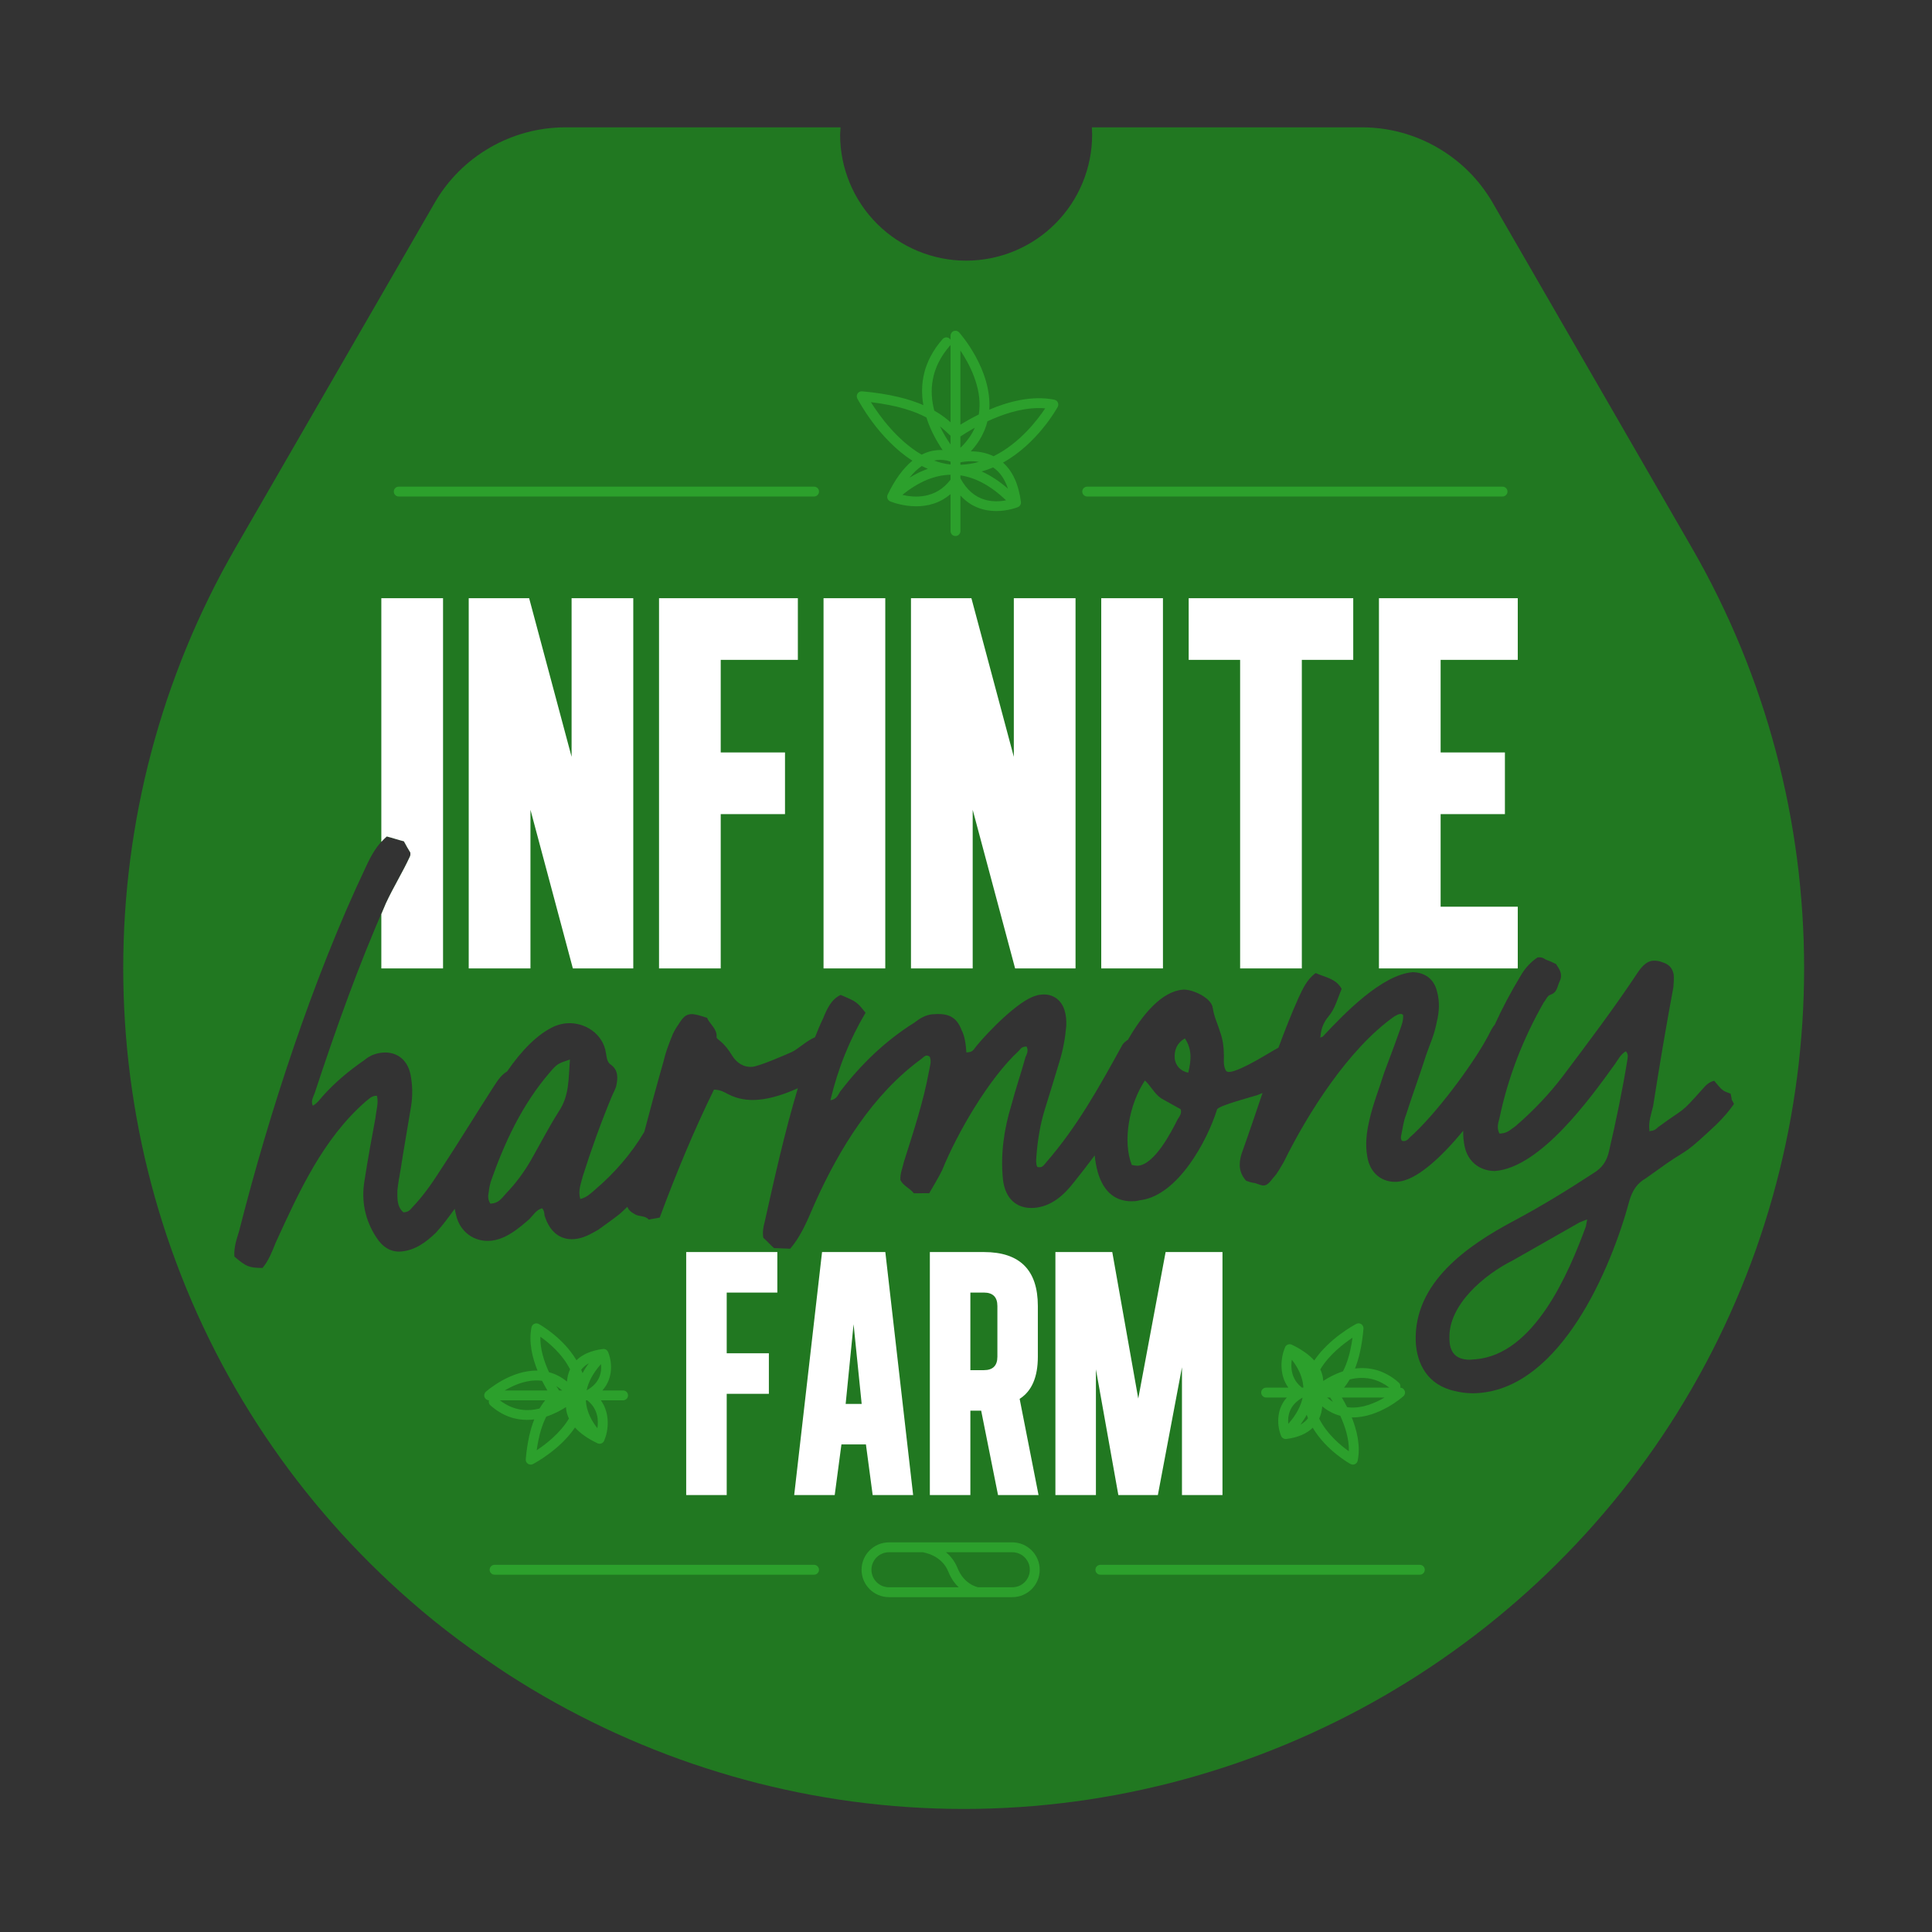 <svg width="69" height="69" viewBox="0 0 69 69" fill="none" xmlns="http://www.w3.org/2000/svg">
<rect x="0" y="0" width="69" height="69" fill="#333333" stroke="none"/>
<path d="M20.188 4.548L20.009 4.551L19.831 4.56L19.653 4.575L19.477 4.595L19.302 4.622L19.128 4.654L18.956 4.691L18.786 4.735L18.617 4.783L18.45 4.838L18.285 4.897L18.123 4.962L17.963 5.031L17.805 5.106L17.65 5.186L17.497 5.271L17.348 5.361L17.201 5.455L17.057 5.554L16.917 5.658L16.779 5.766L16.646 5.879L16.516 5.996L16.389 6.118L16.267 6.244L16.148 6.374L16.033 6.508L15.923 6.647L15.816 6.789L15.715 6.935L15.618 7.085L15.526 7.239L8.411 19.561L8.165 19.997L7.925 20.436L7.694 20.878L7.471 21.323L7.256 21.771L7.048 22.221L6.848 22.675L6.657 23.131L6.473 23.589L6.297 24.05L6.128 24.513L5.967 24.978L5.815 25.445L5.67 25.914L5.533 26.386L5.404 26.858L5.282 27.333L5.168 27.809L5.063 28.286L4.965 28.765L4.875 29.244L4.793 29.726L4.718 30.208L4.652 30.691L4.593 31.174L4.542 31.659L4.499 32.144L4.464 32.63L4.436 33.116L4.417 33.603L4.405 34.09L4.401 34.576L4.405 35.063L4.417 35.549L4.436 36.036L4.464 36.522L4.499 37.008L4.542 37.492L4.593 37.977L4.652 38.461L4.718 38.944L4.793 39.426L4.875 39.907L4.965 40.387L5.063 40.866L5.168 41.343L5.282 41.819L5.404 42.294L5.533 42.767L5.67 43.237L5.815 43.706L5.967 44.174L6.128 44.639L6.297 45.102L6.473 45.562L6.657 46.021L6.848 46.476L7.048 46.93L7.256 47.38L7.471 47.828L7.694 48.273L7.925 48.715L8.165 49.154L8.411 49.59L8.665 50.021L8.926 50.448L9.193 50.869L9.467 51.285L9.747 51.695L10.033 52.1L10.326 52.5L10.625 52.894L10.93 53.283L11.241 53.666L11.558 54.043L11.88 54.415L12.208 54.781L12.542 55.141L12.882 55.495L13.226 55.843L13.577 56.186L13.932 56.522L14.292 56.852L14.658 57.176C15.756 58.144 16.939 59.008 18.162 59.81L18.574 60.07L18.989 60.324L19.408 60.571L19.832 60.811L20.259 61.044L20.691 61.27L21.125 61.489L21.563 61.701L22.005 61.907L22.45 62.105L22.899 62.296L23.35 62.48L23.805 62.657L24.262 62.826L24.723 62.988L25.187 63.142L25.653 63.289L26.122 63.429L26.593 63.561L27.067 63.686L27.544 63.802L28.023 63.911L28.503 64.013L28.987 64.107L29.472 64.192L29.959 64.27L30.448 64.34L30.939 64.401L31.431 64.455L31.925 64.501L32.42 64.538L32.918 64.567L33.416 64.588L33.916 64.601L34.416 64.605L34.917 64.601L35.417 64.588L35.915 64.567L36.412 64.538L36.908 64.501L37.402 64.455L37.894 64.401L38.385 64.34L38.874 64.27L39.361 64.192L39.846 64.107L40.33 64.013L40.811 63.911L41.289 63.802L41.766 63.686L42.24 63.561L42.711 63.429L43.18 63.289L43.647 63.142L44.11 62.988L44.571 62.826L45.029 62.657L45.483 62.48L45.935 62.296L46.383 62.105L46.828 61.907L47.27 61.701L47.709 61.489L48.143 61.27L48.574 61.044L49.001 60.811L49.425 60.571L49.844 60.324L50.26 60.07L50.672 59.81L51.079 59.543L51.481 59.27L51.88 58.99L52.275 58.703L52.664 58.411L53.049 58.112L53.43 57.806L53.805 57.494L54.176 57.176L54.541 56.852L54.902 56.522L55.257 56.186L55.607 55.843L55.952 55.495L56.291 55.141L56.625 54.781L56.953 54.415L57.276 54.043L57.593 53.666L57.904 53.283L58.209 52.894L58.507 52.5L58.8 52.1L59.087 51.695L59.367 51.285L59.641 50.869L59.908 50.448L60.168 50.021L60.422 49.59L60.669 49.154L60.908 48.715L61.139 48.273L61.362 47.828L61.577 47.38L61.785 46.93L61.985 46.476L62.177 46.021L62.361 45.562L62.537 45.102L62.706 44.639L62.866 44.174L63.019 43.706L63.164 43.237L63.301 42.767L63.43 42.294L63.551 41.819L63.665 41.343L63.771 40.866L63.869 40.387L63.959 39.907L64.041 39.426L64.115 38.944L64.182 38.461L64.241 37.977L64.291 37.492L64.334 37.008L64.37 36.522L64.397 36.036L64.417 35.549L64.428 35.063L64.433 34.576L64.428 34.09L64.417 33.603L64.397 33.116L64.37 32.63L64.334 32.144L64.291 31.659L64.241 31.174L64.182 30.691L64.115 30.208L64.041 29.726L63.959 29.244L63.869 28.765L63.771 28.286L63.665 27.809L63.551 27.333L63.43 26.858L63.301 26.386L63.164 25.914L63.019 25.445L62.866 24.978L62.706 24.513L62.537 24.05L62.361 23.589L62.177 23.131L61.985 22.675L61.785 22.221L61.577 21.771L61.362 21.323L61.139 20.878L60.908 20.436L60.669 19.997L60.422 19.561L53.308 7.239L53.216 7.085L53.118 6.935L53.017 6.789L52.911 6.647L52.801 6.508L52.686 6.374L52.568 6.244L52.445 6.118L52.318 5.996L52.188 5.879L52.054 5.766L51.917 5.658L51.776 5.554L51.633 5.455L51.486 5.361L51.336 5.271L51.184 5.186L51.029 5.106L50.871 5.031L50.711 4.962L50.548 4.897L50.384 4.838L50.217 4.783L50.048 4.735L49.878 4.691L49.706 4.654L49.532 4.622L49.358 4.595L49.181 4.575L49.004 4.56L48.825 4.551L48.646 4.548H38.996C39.001 4.635 39.004 4.722 39.005 4.809C39.005 5.4 38.888 5.985 38.662 6.531C38.436 7.077 38.104 7.573 37.686 7.991C37.269 8.409 36.772 8.74 36.226 8.966C35.68 9.192 35.095 9.309 34.504 9.309C33.311 9.309 32.166 8.834 31.322 7.991C30.478 7.147 30.004 6.002 30.004 4.809C30.007 4.721 30.012 4.634 30.02 4.548L20.188 4.548ZM13.814 29.874C14.017 29.925 14.223 29.997 14.425 30.047C14.502 30.196 14.579 30.322 14.655 30.449C14.658 30.493 14.662 30.537 14.643 30.583C14.38 31.155 14.046 31.689 13.781 32.263C12.806 34.459 11.994 36.754 11.245 39.02C11.191 39.179 11.092 39.319 11.172 39.49C11.319 39.412 11.419 39.271 11.52 39.153C11.966 38.654 12.464 38.24 13.008 37.865C13.091 37.792 13.175 37.742 13.281 37.689C13.409 37.636 13.54 37.602 13.671 37.593C14.155 37.554 14.552 37.833 14.661 38.376C14.734 38.745 14.742 39.121 14.683 39.5C14.564 40.239 14.425 41.001 14.309 41.76C14.263 42.007 14.217 42.275 14.192 42.52C14.192 42.807 14.172 43.095 14.409 43.298C14.584 43.284 14.623 43.237 14.726 43.119C15.092 42.737 15.41 42.292 15.705 41.828C16.336 40.873 16.943 39.875 17.572 38.898C17.722 38.678 17.85 38.422 18.113 38.262C18.62 37.527 19.199 36.919 19.82 36.645C19.971 36.588 20.1 36.557 20.232 36.546C20.891 36.495 21.543 36.928 21.64 37.605C21.673 37.758 21.667 37.935 21.828 38.032C22.087 38.234 22.063 38.499 22.017 38.746C21.985 38.903 21.907 39.02 21.85 39.157C21.462 40.094 21.117 41.048 20.817 41.999C20.749 42.27 20.636 42.52 20.726 42.822C20.964 42.76 21.107 42.616 21.272 42.471C21.948 41.893 22.554 41.199 23.011 40.422C23.231 39.585 23.457 38.748 23.697 37.908C23.763 37.616 23.872 37.321 23.983 37.047C24.037 36.889 24.133 36.726 24.232 36.586C24.39 36.331 24.493 36.234 24.668 36.22C24.8 36.209 24.981 36.262 25.253 36.351C25.337 36.565 25.615 36.741 25.593 37.03C25.575 37.076 25.669 37.135 25.739 37.196C25.904 37.336 26.028 37.505 26.13 37.673C26.308 37.968 26.563 38.125 26.87 38.1C27.111 38.082 28.051 37.675 28.285 37.569C28.483 37.48 28.822 37.157 29.107 37.045C29.197 36.813 29.293 36.585 29.404 36.355C29.534 36.036 29.684 35.693 30.024 35.533C30.595 35.775 30.595 35.775 30.913 36.169C30.348 37.12 29.922 38.169 29.658 39.295C29.898 39.254 29.929 39.096 30.009 38.979C30.749 38.016 31.611 37.175 32.663 36.518C32.851 36.37 33.062 36.244 33.303 36.224C33.807 36.184 34.145 36.269 34.34 36.784C34.471 37.039 34.493 37.324 34.514 37.587C34.536 37.586 34.558 37.583 34.58 37.582C34.755 37.568 34.791 37.455 34.871 37.36C35.254 36.889 36.376 35.718 37.004 35.559C37.068 35.531 37.156 35.524 37.222 35.519C37.573 35.491 37.897 35.686 38.017 36.074C38.074 36.247 38.087 36.421 38.082 36.621C38.049 37.044 37.972 37.47 37.849 37.877C37.674 38.464 37.499 39.03 37.323 39.597C37.146 40.162 37.058 40.721 37.014 41.298C37.003 41.432 36.992 41.566 37.044 41.672C37.09 41.69 37.112 41.688 37.156 41.685C37.242 41.679 37.302 41.585 37.362 41.515C38.476 40.235 39.268 38.803 40.08 37.325C40.119 37.257 40.181 37.207 40.244 37.158C40.257 37.15 40.27 37.143 40.283 37.137C40.818 36.203 41.503 35.404 42.246 35.345C42.576 35.319 43.285 35.639 43.315 36.012C43.361 36.318 43.492 36.572 43.582 36.875C43.666 37.111 43.708 37.373 43.708 37.637C43.722 37.812 43.671 38.015 43.776 38.228C43.802 38.271 43.848 38.289 43.914 38.283C44.33 38.25 45.443 37.523 45.614 37.443C45.63 37.431 45.646 37.422 45.661 37.413C45.882 36.815 46.114 36.222 46.375 35.639C46.526 35.318 46.675 34.975 46.99 34.752C47.311 34.903 47.71 34.938 47.917 35.318C47.768 35.661 47.685 36.022 47.443 36.306C47.282 36.495 47.189 36.724 47.164 36.967C47.167 37.011 47.148 37.036 47.149 37.057C47.171 37.055 47.191 37.032 47.235 37.028C48.009 36.194 49.357 34.808 50.454 34.721C50.896 34.731 51.224 34.969 51.326 35.425C51.42 35.771 51.403 36.125 51.321 36.464C51.209 37.025 51.11 37.166 50.931 37.687C50.7 38.412 50.446 39.093 50.215 39.818C50.123 40.047 50.099 40.292 50.049 40.517C50.032 40.585 50.017 40.674 50.066 40.736C50.09 40.757 50.134 40.752 50.156 40.751C50.245 40.744 50.305 40.673 50.345 40.626C51.234 39.849 52.572 38.066 53.131 37.028C53.21 36.887 53.268 36.73 53.382 36.6C53.652 36.006 53.96 35.426 54.303 34.86C54.457 34.583 54.682 34.345 54.913 34.194C54.934 34.193 54.934 34.193 54.956 34.19C55.111 34.179 55.161 34.263 55.275 34.298C55.388 34.334 55.48 34.393 55.572 34.429C55.697 34.619 55.82 34.786 55.707 35.037C55.612 35.221 55.628 35.44 55.371 35.527C55.263 35.557 55.209 35.716 55.128 35.811C54.391 37.106 53.858 38.473 53.553 39.933C53.502 40.113 53.45 40.294 53.553 40.486C53.575 40.483 53.619 40.48 53.642 40.477C53.839 40.462 53.982 40.319 54.128 40.218C54.748 39.683 55.32 39.087 55.82 38.429C56.739 37.208 57.66 35.988 58.508 34.706C58.686 34.45 58.853 34.326 59.029 34.312C59.138 34.303 59.25 34.316 59.388 34.372C59.614 34.443 59.735 34.588 59.775 34.805C59.787 34.96 59.775 35.092 59.765 35.248C59.502 36.66 59.261 38.092 59.041 39.5C58.974 39.792 58.864 40.066 58.909 40.372L58.89 40.396L58.913 40.395C58.934 40.392 58.955 40.39 58.955 40.39C59.065 40.382 59.15 40.331 59.21 40.261C60.255 39.493 59.951 39.849 60.824 38.874C60.924 38.756 61.048 38.636 61.222 38.6C61.514 38.953 61.514 38.953 61.81 39.062C61.816 39.127 61.842 39.191 61.849 39.279C61.875 39.321 61.9 39.364 61.927 39.427C61.67 39.801 61.363 40.112 61.013 40.428C60.025 41.344 60.284 40.992 59.198 41.785C59.052 41.884 58.926 41.983 58.78 42.082C58.463 42.261 58.306 42.517 58.2 42.857C57.534 45.339 55.744 49.521 52.825 49.75C52.54 49.773 52.251 49.752 51.981 49.684C50.971 49.477 50.6 48.689 50.562 47.919C50.483 45.806 52.411 44.483 54.063 43.603C55.039 43.084 55.987 42.501 56.91 41.898C57.205 41.72 57.385 41.486 57.467 41.104C57.713 40.046 57.938 38.97 58.117 37.873C58.131 37.761 58.167 37.67 58.069 37.546C57.879 37.648 57.785 37.855 57.665 38.019C56.789 39.235 55.017 41.694 53.393 41.822C52.841 41.822 52.417 41.479 52.307 40.936C52.269 40.753 52.252 40.569 52.258 40.384C51.453 41.356 50.587 42.153 49.918 42.205C49.368 42.249 48.923 41.907 48.83 41.297C48.752 40.861 48.807 40.437 48.905 40.01C49.036 39.426 49.258 38.878 49.434 38.312C49.652 37.721 49.746 37.494 49.962 36.881C50.034 36.675 50.129 36.47 50.111 36.249C50.064 36.209 50.042 36.211 49.998 36.215C49.932 36.219 49.87 36.269 49.805 36.296C48.173 37.44 46.7 39.765 45.843 41.511C45.726 41.697 45.632 41.902 45.468 42.07C45.328 42.257 45.246 42.33 45.136 42.339C45.07 42.344 44.979 42.307 44.82 42.253C44.709 42.24 44.596 42.205 44.504 42.168C44.239 41.88 44.235 41.549 44.341 41.209C44.6 40.487 44.843 39.761 45.09 39.036C45.027 39.061 44.96 39.088 44.906 39.111C44.734 39.168 43.523 39.485 43.467 39.621C43.115 40.753 42.073 42.668 40.762 42.859C40.696 42.865 40.611 42.894 40.545 42.898C39.865 42.952 39.416 42.59 39.204 41.856C39.151 41.66 39.116 41.462 39.096 41.264C38.854 41.59 38.609 41.907 38.367 42.208C38.006 42.678 37.553 43.089 36.938 43.138C36.324 43.186 35.898 42.822 35.82 42.121C35.728 41.223 35.856 40.33 36.12 39.47C36.273 38.884 36.471 38.316 36.626 37.751C36.682 37.637 36.737 37.5 36.661 37.374C36.508 37.386 36.487 37.41 36.387 37.528C35.316 38.517 34.189 40.46 33.651 41.785C33.519 42.059 33.343 42.339 33.187 42.616C32.989 42.609 32.812 42.623 32.636 42.616C32.489 42.428 32.263 42.357 32.157 42.144C32.14 41.925 32.233 41.72 32.282 41.495C32.618 40.43 32.976 39.365 33.176 38.267C33.206 38.087 33.281 37.904 33.201 37.735C33.155 37.715 33.132 37.696 33.088 37.699C33.022 37.705 32.961 37.775 32.899 37.824C31.166 39.088 29.972 41.036 29.107 42.959C28.864 43.509 28.645 44.1 28.221 44.597C28.021 44.59 27.822 44.584 27.645 44.575C27.503 44.454 27.405 44.33 27.263 44.209C27.227 44.035 27.255 43.834 27.307 43.653C27.664 42.056 28.021 40.446 28.495 38.865C28.028 39.076 27.531 39.241 27.073 39.277C26.721 39.304 26.366 39.266 25.997 39.074C25.859 38.997 25.72 38.92 25.499 38.915C24.776 40.385 24.145 41.914 23.562 43.484C23.41 43.518 23.301 43.526 23.17 43.558C23.049 43.413 22.831 43.453 22.692 43.376C22.532 43.291 22.444 43.21 22.406 43.1C22.318 43.185 22.229 43.269 22.136 43.352C21.887 43.549 21.636 43.724 21.365 43.921C21.089 44.075 20.837 44.228 20.508 44.254C20.003 44.293 19.626 43.991 19.448 43.409C19.44 43.321 19.433 43.233 19.361 43.152C19.145 43.213 19.048 43.397 18.905 43.541C18.512 43.881 18.058 44.27 17.509 44.314C16.939 44.358 16.425 44.001 16.288 43.393C16.268 43.319 16.253 43.245 16.241 43.171C16.03 43.46 15.816 43.755 15.569 44.024C15.22 44.361 14.825 44.657 14.319 44.697C13.967 44.724 13.667 44.549 13.44 44.192C13.039 43.583 12.895 42.887 13.017 42.171C13.134 41.411 13.272 40.649 13.412 39.909C13.436 39.643 13.527 39.393 13.462 39.134C13.262 39.127 13.163 39.267 13.058 39.341C11.53 40.677 10.684 42.554 9.854 44.363C9.724 44.683 9.598 45.023 9.374 45.284C8.889 45.278 8.797 45.241 8.371 44.877C8.345 44.548 8.454 44.253 8.542 43.959C9.604 39.769 11.187 34.918 13.062 30.971C13.251 30.559 13.463 30.168 13.815 29.874L13.814 29.874ZM42.317 37.084C42.022 37.262 41.931 37.512 41.955 37.819C41.997 38.059 42.144 38.246 42.437 38.311C42.554 37.838 42.567 37.462 42.317 37.084ZM20.356 37.84C19.925 37.984 19.904 37.986 19.62 38.318C18.65 39.453 18.026 40.783 17.539 42.168C17.503 42.282 17.471 42.417 17.458 42.551C17.427 42.708 17.415 42.84 17.515 42.988C17.537 42.985 17.537 42.985 17.559 42.984C17.8 42.964 17.92 42.801 18.062 42.635C18.409 42.277 18.708 41.877 18.961 41.437C19.291 40.86 19.597 40.262 19.951 39.704C20.346 39.121 20.298 38.507 20.356 37.84V37.84ZM40.89 38.588C40.317 39.451 40.09 40.771 40.421 41.606C40.51 41.621 40.578 41.637 40.644 41.632C41.236 41.585 41.83 40.434 42.059 39.975C42.118 39.882 42.219 39.763 42.164 39.613C41.932 39.478 41.702 39.362 41.471 39.227C41.236 39.069 41.105 38.792 40.89 38.588V38.588ZM56.687 43.55C56.536 43.605 56.473 43.633 56.408 43.66C55.606 44.121 54.824 44.557 54.02 45.019C53.021 45.517 51.737 46.59 51.765 47.779C51.761 48.288 51.981 48.558 52.488 48.562C52.554 48.556 52.62 48.553 52.687 48.547C54.794 48.38 56.022 45.48 56.64 43.797C56.656 43.729 56.654 43.685 56.687 43.55V43.55Z" fill="#217821"/>
<path d="M34.113 11.813L34.153 11.815L34.19 11.826L34.225 11.845L34.255 11.872L34.319 11.948L34.458 12.126L34.546 12.249L34.643 12.394L34.744 12.557L34.848 12.738L34.95 12.936L35.047 13.148L35.135 13.372L35.174 13.488L35.211 13.608L35.244 13.729L35.272 13.853L35.296 13.979L35.315 14.106L35.328 14.236L35.336 14.366L35.337 14.498L35.331 14.631L35.593 14.526L35.868 14.431L36.01 14.388L36.154 14.349L36.3 14.315L36.449 14.285L36.598 14.26L36.748 14.241L36.9 14.228L37.052 14.222L37.203 14.224L37.355 14.232L37.505 14.249L37.655 14.275L37.695 14.289L37.73 14.31L37.759 14.339L37.78 14.374L37.793 14.414L37.796 14.455L37.791 14.495L37.775 14.533L37.729 14.612L37.624 14.78L37.461 15.016L37.357 15.154L37.24 15.301L37.11 15.456L36.965 15.614L36.807 15.775L36.636 15.936L36.451 16.093L36.254 16.245L36.044 16.389L35.934 16.456L35.822 16.522L35.885 16.581L35.945 16.644L36.002 16.711L36.056 16.782L36.107 16.857L36.154 16.935L36.199 17.017L36.24 17.103L36.279 17.193L36.314 17.286L36.346 17.383L36.375 17.484L36.425 17.697L36.461 17.924L36.463 17.954L36.46 17.982L36.452 18.009L36.44 18.035L36.425 18.058L36.405 18.079L36.382 18.096L36.357 18.11L36.294 18.133L36.222 18.156L36.129 18.181L36.015 18.207L35.884 18.229L35.738 18.245L35.58 18.251L35.427 18.245L35.267 18.226L35.186 18.21L35.105 18.191L35.022 18.167L34.94 18.138L34.857 18.104L34.775 18.065L34.693 18.019L34.612 17.968L34.532 17.91L34.454 17.846L34.376 17.775L34.301 17.696V18.968L34.297 19.003L34.287 19.036L34.27 19.066L34.248 19.093L34.223 19.114L34.193 19.13L34.16 19.14L34.124 19.144L34.089 19.14L34.056 19.13L34.026 19.114L33.999 19.093L33.978 19.066L33.962 19.036L33.951 19.003L33.948 18.968V17.646L33.874 17.706L33.798 17.761L33.722 17.811L33.646 17.856L33.568 17.896L33.49 17.932L33.411 17.963L33.333 17.99L33.176 18.033L33.021 18.061L32.869 18.077L32.721 18.081L32.559 18.076L32.407 18.061L32.266 18.039L32.139 18.012L32.029 17.985L31.938 17.958L31.818 17.916L31.793 17.907L31.79 17.905L31.786 17.903L31.78 17.9L31.755 17.884L31.733 17.864L31.733 17.864L31.731 17.862L31.712 17.836V17.836L31.697 17.805L31.696 17.804L31.688 17.772L31.685 17.739L31.689 17.705V17.704L31.702 17.666L31.801 17.47L31.903 17.286L32.009 17.116L32.118 16.958L32.23 16.813L32.346 16.68L32.464 16.56L32.586 16.453L32.475 16.38L32.367 16.304L32.159 16.142L31.963 15.971L31.779 15.795L31.607 15.616L31.448 15.436L31.301 15.259L31.168 15.087L31.049 14.922L30.943 14.769L30.775 14.506L30.666 14.32L30.619 14.234L30.603 14.19L30.599 14.143L30.607 14.098L30.628 14.055L30.659 14.019L30.698 13.993L30.742 13.979L30.791 13.976L31.15 14.013L31.483 14.06L31.789 14.114L32.071 14.175L32.329 14.241L32.566 14.313L32.781 14.389L32.977 14.469L32.956 14.332L32.941 14.192L32.933 14.05L32.932 13.907L32.938 13.762L32.953 13.615L32.977 13.467L33.009 13.318L33.051 13.168L33.105 13.017L33.168 12.866L33.243 12.714L33.33 12.563L33.428 12.411L33.54 12.26L33.665 12.11L33.692 12.086L33.721 12.068L33.753 12.056L33.787 12.05L33.821 12.051L33.853 12.058L33.885 12.073L33.913 12.094L33.932 12.112L33.948 12.132V11.989L33.95 11.962L33.956 11.936L33.979 11.889L33.995 11.868L34.014 11.851L34.036 11.835L34.061 11.824L34.113 11.813ZM33.948 12.32L33.93 12.341L33.806 12.492L33.696 12.643L33.601 12.794L33.52 12.945L33.451 13.095L33.395 13.246L33.35 13.395L33.317 13.544L33.293 13.691L33.279 13.836L33.275 13.981L33.279 14.122L33.291 14.262L33.31 14.399L33.335 14.533L33.367 14.664L33.544 14.772L33.698 14.879L33.832 14.983L33.948 15.082L33.948 12.32ZM34.3 12.518V15.168L34.433 15.087L34.588 14.998L34.763 14.902L34.956 14.803L34.974 14.669L34.984 14.511L34.983 14.353L34.971 14.197L34.95 14.043L34.92 13.891L34.882 13.742L34.838 13.597L34.788 13.455L34.734 13.318L34.676 13.185L34.615 13.058L34.552 12.936L34.424 12.713L34.3 12.518ZM31.103 14.363L31.229 14.556L31.386 14.781L31.573 15.027L31.678 15.155L31.79 15.285L31.908 15.415L32.034 15.545L32.166 15.672L32.304 15.797L32.448 15.916L32.598 16.031L32.754 16.138L32.915 16.237L33.043 16.179L33.175 16.133L33.307 16.099L33.434 16.08L33.554 16.072L33.666 16.074L33.592 15.963L33.516 15.841L33.438 15.708L33.361 15.565L33.285 15.413L33.213 15.253L33.146 15.085L33.086 14.909L32.918 14.826L32.732 14.745L32.523 14.668L32.292 14.595L32.036 14.526L31.754 14.465L31.443 14.41L31.103 14.363ZM37.055 14.574L36.936 14.579L36.817 14.588L36.699 14.602L36.581 14.619L36.346 14.666L36.115 14.725L35.89 14.796L35.672 14.874L35.463 14.959L35.265 15.047L35.224 15.193L35.173 15.335L35.112 15.474L35.043 15.61L34.964 15.743L34.875 15.872L34.778 15.998L34.67 16.12L34.764 16.121L34.861 16.127L34.962 16.138L35.064 16.155L35.168 16.178L35.273 16.209L35.378 16.247L35.483 16.294L35.654 16.204L35.819 16.106L35.977 16.001L36.128 15.89L36.271 15.775L36.407 15.658L36.535 15.538L36.656 15.418L36.769 15.298L36.873 15.181L37.059 14.956L37.211 14.754L37.328 14.584L37.192 14.575L37.055 14.574ZM33.571 15.226L33.663 15.411L33.759 15.581L33.855 15.735L33.948 15.872V15.563L33.864 15.485L33.73 15.361L33.571 15.226ZM34.814 15.277L34.641 15.376L34.496 15.463L34.3 15.589V15.993L34.384 15.91L34.461 15.825L34.533 15.738L34.6 15.649L34.662 15.559L34.718 15.467L34.769 15.372L34.814 15.277ZM33.57 16.423L33.468 16.43L33.36 16.448L33.503 16.497L33.648 16.537L33.796 16.568L33.948 16.589V16.488L33.878 16.464L33.791 16.443L33.687 16.428L33.57 16.423ZM34.696 16.473L34.579 16.476L34.473 16.485L34.379 16.498L34.3 16.512V16.6L34.473 16.588L34.64 16.567L34.804 16.536L34.964 16.495L34.827 16.478L34.696 16.473ZM32.92 16.642L32.808 16.727L32.697 16.824L32.589 16.935L32.484 17.059L32.651 16.962L32.815 16.877L32.979 16.805L33.139 16.744L33.029 16.695L32.92 16.642ZM35.469 16.694L35.268 16.772L35.059 16.837L35.187 16.898L35.313 16.965L35.435 17.036L35.554 17.112L35.67 17.192L35.783 17.276L35.892 17.363L35.999 17.453L35.953 17.329L35.902 17.213L35.845 17.106L35.782 17.006L35.712 16.915L35.637 16.833L35.556 16.759L35.469 16.694ZM33.948 16.955L33.841 16.959L33.734 16.97L33.627 16.985L33.52 17.006L33.413 17.032L33.306 17.064L33.198 17.1L33.091 17.143L32.983 17.19L32.876 17.244L32.768 17.302L32.66 17.366L32.552 17.435L32.444 17.509L32.336 17.589L32.228 17.674L32.4 17.709L32.496 17.721L32.598 17.73L32.705 17.735L32.815 17.732L32.929 17.722L33.045 17.704L33.162 17.676L33.28 17.638L33.397 17.589L33.513 17.527L33.627 17.451L33.738 17.36L33.845 17.254L33.948 17.131V16.955ZM34.3 16.977V17.078L34.301 17.08L34.345 17.159L34.391 17.234L34.487 17.369L34.588 17.486L34.693 17.585L34.801 17.668L34.911 17.737L35.023 17.792L35.135 17.834L35.247 17.866L35.357 17.886L35.464 17.899L35.568 17.903L35.668 17.901L35.763 17.894L35.85 17.883L35.931 17.868L35.73 17.686L35.629 17.603L35.528 17.524L35.426 17.451L35.325 17.383L35.223 17.319L35.121 17.261L35.019 17.208L34.917 17.16L34.815 17.117L34.712 17.079L34.609 17.046L34.507 17.018L34.403 16.995L34.3 16.977ZM14.24 17.38H29.073L29.109 17.384L29.142 17.394L29.172 17.41L29.198 17.431L29.22 17.457L29.236 17.487L29.247 17.52L29.25 17.556L29.247 17.591L29.236 17.624L29.22 17.654L29.198 17.68L29.172 17.702L29.142 17.718L29.109 17.729L29.073 17.732H14.24L14.205 17.729L14.171 17.718L14.142 17.702L14.116 17.68L14.094 17.654L14.078 17.624L14.068 17.591L14.064 17.556L14.068 17.52L14.078 17.487L14.094 17.457L14.116 17.431L14.142 17.41L14.171 17.394L14.205 17.384L14.24 17.38ZM38.829 17.38H53.662L53.697 17.384L53.73 17.394L53.76 17.41L53.787 17.431L53.808 17.457L53.824 17.487L53.835 17.52L53.838 17.556L53.835 17.591L53.824 17.624L53.808 17.654L53.787 17.68L53.76 17.702L53.73 17.718L53.697 17.729L53.662 17.732H38.829L38.793 17.729L38.76 17.718L38.73 17.702L38.704 17.68L38.682 17.654L38.666 17.624L38.656 17.591L38.652 17.556L38.656 17.52L38.666 17.487L38.682 17.457L38.704 17.431L38.73 17.41L38.76 17.394L38.793 17.384L38.829 17.38ZM19.162 47.263L19.202 47.269L19.24 47.285L19.293 47.315L19.404 47.385L19.562 47.493L19.753 47.639L19.857 47.726L19.964 47.822L20.073 47.926L20.182 48.039L20.29 48.162L20.394 48.293L20.494 48.432L20.588 48.58L20.674 48.503L20.77 48.434L20.875 48.372L20.988 48.319L21.111 48.272L21.242 48.233L21.383 48.202L21.532 48.179L21.561 48.177L21.59 48.181L21.617 48.188L21.642 48.2L21.665 48.216L21.685 48.235L21.702 48.258L21.716 48.283L21.74 48.344L21.762 48.412L21.782 48.485L21.798 48.563L21.811 48.645L21.82 48.732L21.823 48.821L21.82 48.913L21.811 49.006L21.795 49.101L21.771 49.196L21.739 49.292L21.698 49.386L21.647 49.48L21.585 49.571L21.514 49.659H22.254L22.289 49.663L22.322 49.673L22.352 49.689L22.378 49.711L22.399 49.737L22.416 49.767L22.426 49.8L22.43 49.835L22.426 49.871L22.416 49.904L22.399 49.934L22.378 49.96L22.352 49.981L22.322 49.997L22.289 50.008L22.254 50.011H21.459L21.52 50.105L21.572 50.201L21.613 50.299L21.646 50.397L21.672 50.496L21.689 50.595L21.7 50.693L21.704 50.79L21.703 50.884L21.697 50.976L21.686 51.064L21.671 51.149L21.653 51.229L21.632 51.304L21.584 51.437L21.576 51.457L21.568 51.473L21.558 51.488L21.558 51.489L21.557 51.49L21.535 51.514L21.535 51.514L21.534 51.516L21.523 51.525L21.521 51.526L21.52 51.527L21.506 51.536L21.497 51.541L21.493 51.544L21.475 51.552L21.454 51.557L21.434 51.561L21.413 51.562L21.393 51.561H21.392L21.377 51.558L21.372 51.557L21.355 51.553L21.337 51.545L21.331 51.542L21.206 51.479L21.088 51.414L20.977 51.347L20.874 51.278L20.778 51.207L20.69 51.134L20.609 51.059L20.535 50.982L20.43 51.128L20.318 51.266L20.201 51.396L20.081 51.519L19.959 51.633L19.837 51.739L19.718 51.835L19.602 51.923L19.39 52.073L19.216 52.184L19.092 52.257L19.035 52.288L18.994 52.303L18.953 52.307L18.902 52.3L18.877 52.291L18.854 52.277L18.819 52.247L18.793 52.207L18.779 52.163L18.777 52.116L18.8 51.888L18.829 51.675L18.862 51.478L18.899 51.295L18.94 51.126L18.984 50.969L19.031 50.825L19.08 50.693L18.951 50.706L18.818 50.71L18.661 50.703L18.5 50.683L18.338 50.648L18.256 50.623L18.174 50.595L18.092 50.562L18.009 50.525L17.927 50.482L17.845 50.435L17.762 50.383L17.68 50.325L17.598 50.262L17.516 50.192L17.483 50.153L17.463 50.108L17.456 50.06L17.462 50.012L17.412 50.002L17.367 49.979L17.331 49.944L17.305 49.899L17.297 49.873L17.294 49.846L17.298 49.794L17.319 49.745L17.334 49.724L17.352 49.705L17.403 49.662L17.521 49.57L17.698 49.446L17.807 49.377L17.927 49.307L18.059 49.237L18.2 49.171L18.349 49.109L18.507 49.054L18.672 49.008L18.842 48.975L19.018 48.954L19.107 48.95L19.197 48.949L19.13 48.773L19.07 48.589L19.019 48.398L18.98 48.203L18.954 48.004L18.947 47.904L18.944 47.804L18.946 47.703L18.953 47.603L18.965 47.504L18.982 47.404L18.995 47.364L19.017 47.33L19.046 47.3L19.081 47.279L19.121 47.266L19.162 47.263ZM48.506 47.263H48.536L48.565 47.268L48.592 47.278L48.618 47.293L48.654 47.324L48.678 47.363L48.693 47.407L48.696 47.454L48.672 47.682L48.644 47.894L48.611 48.092L48.574 48.275L48.533 48.444L48.489 48.601L48.442 48.745L48.393 48.877L48.485 48.867L48.578 48.862L48.672 48.86L48.768 48.864L48.864 48.872L48.962 48.886L49.06 48.905L49.159 48.93L49.258 48.961L49.358 48.999L49.457 49.044L49.557 49.095L49.658 49.154L49.758 49.221L49.857 49.296L49.956 49.379L49.989 49.417L50.009 49.462L50.016 49.51L50.01 49.558L50.061 49.568L50.106 49.591L50.142 49.627L50.167 49.672L50.175 49.698L50.179 49.724L50.178 49.751L50.174 49.776L50.166 49.801L50.154 49.825L50.139 49.847L50.12 49.866L50.07 49.908L49.955 49.998L49.782 50.12L49.676 50.187L49.558 50.257L49.429 50.325L49.291 50.391L49.144 50.453L48.99 50.509L48.829 50.555L48.662 50.591L48.49 50.614L48.402 50.62L48.314 50.622L48.276 50.621L48.343 50.797L48.402 50.982L48.453 51.172L48.492 51.367L48.517 51.566L48.524 51.666L48.527 51.766L48.525 51.866L48.518 51.967L48.506 52.066L48.489 52.165L48.476 52.206L48.455 52.24L48.426 52.269L48.391 52.291L48.354 52.303L48.317 52.307L48.273 52.302L48.231 52.285L48.179 52.255L48.067 52.185L47.91 52.077L47.719 51.931L47.615 51.844L47.508 51.749L47.399 51.644L47.29 51.531L47.182 51.408L47.078 51.278L46.978 51.139L46.884 50.991L46.798 51.067L46.702 51.136L46.597 51.198L46.484 51.252L46.361 51.298L46.23 51.338L46.089 51.369L45.941 51.392L45.919 51.394L45.868 51.387L45.821 51.365L45.783 51.332L45.768 51.31L45.756 51.287L45.732 51.226L45.71 51.158L45.691 51.085L45.674 51.007L45.661 50.925L45.653 50.839L45.65 50.749L45.653 50.658L45.662 50.564L45.678 50.469L45.701 50.374L45.733 50.278L45.775 50.184L45.825 50.091L45.886 50L45.958 49.911H45.219L45.183 49.908L45.15 49.898L45.12 49.881L45.094 49.859L45.072 49.833L45.056 49.803L45.046 49.77L45.042 49.735L45.046 49.699L45.056 49.666L45.072 49.636L45.094 49.61L45.12 49.589L45.15 49.572L45.183 49.562L45.219 49.559H46.012L45.951 49.465L45.9 49.369L45.858 49.272L45.825 49.174L45.8 49.075L45.783 48.977L45.772 48.879L45.768 48.782L45.769 48.688L45.776 48.597L45.787 48.508L45.801 48.424L45.819 48.343L45.841 48.268L45.888 48.135L45.904 48.099L45.911 48.087L45.915 48.082L45.915 48.081L45.925 48.068L45.926 48.067L45.938 48.056L45.939 48.055L45.951 48.044L45.952 48.043L45.961 48.037L45.967 48.034H45.967L45.998 48.019L46.027 48.011L46.058 48.008L46.088 48.01L46.119 48.018L46.131 48.022L46.135 48.024L46.146 48.03L46.271 48.093L46.388 48.158L46.497 48.225L46.6 48.294L46.696 48.364L46.783 48.437L46.864 48.512L46.937 48.588L47.043 48.443L47.154 48.304L47.272 48.174L47.392 48.052L47.514 47.938L47.636 47.832L47.755 47.734L47.871 47.647L48.083 47.497L48.257 47.386L48.381 47.314L48.438 47.283L48.472 47.269L48.506 47.263ZM19.299 47.741L19.302 47.907L19.318 48.074L19.346 48.239L19.385 48.403L19.432 48.562L19.486 48.717L19.545 48.866L19.607 49.007L19.693 49.033L19.777 49.063L19.861 49.098L19.942 49.138L20.021 49.182L20.099 49.231L20.175 49.285L20.25 49.343L20.261 49.237L20.282 49.127L20.314 49.016L20.359 48.904L20.303 48.801L20.244 48.702L20.181 48.606L20.114 48.515L20.046 48.427L19.975 48.344L19.831 48.189L19.686 48.05L19.546 47.929L19.416 47.826L19.299 47.741ZM48.304 47.775L48.174 47.864L48.031 47.97L47.879 48.091L47.723 48.227L47.567 48.378L47.418 48.542L47.346 48.629L47.278 48.719L47.213 48.812L47.154 48.908L47.188 48.987L47.215 49.068L47.233 49.133L47.246 49.197L47.259 49.318L47.408 49.227L47.576 49.136L47.761 49.051L47.86 49.012L47.963 48.976H47.963L48.014 48.871L48.063 48.755L48.111 48.627L48.156 48.486L48.199 48.331L48.237 48.161L48.273 47.976L48.304 47.775ZM46.136 48.56L46.124 48.671L46.12 48.792L46.13 48.92L46.141 48.986L46.156 49.052L46.176 49.118L46.203 49.184L46.235 49.25L46.272 49.315L46.318 49.378L46.37 49.44L46.43 49.5L46.498 49.558H46.549L46.543 49.479L46.532 49.402L46.518 49.326L46.5 49.253L46.455 49.113L46.401 48.983L46.339 48.862L46.272 48.751L46.204 48.65L46.136 48.56ZM21.03 48.69L20.949 48.739L20.877 48.794L20.813 48.854L20.758 48.919L20.804 49.043L20.855 48.951L20.91 48.862L20.968 48.775L21.03 48.69ZM21.464 48.717L21.358 48.842L21.266 48.965L21.186 49.086L21.117 49.205L21.061 49.321L21.014 49.435L20.978 49.546L20.951 49.655L21.037 49.604L21.114 49.55L21.181 49.494L21.24 49.436L21.291 49.376L21.334 49.315L21.371 49.252L21.401 49.19L21.424 49.127L21.442 49.064L21.456 49.002L21.465 48.942L21.47 48.825L21.464 48.717ZM48.596 49.211L48.495 49.217L48.396 49.228L48.299 49.245L48.205 49.266L48.102 49.426L48.002 49.558H49.619L49.489 49.467L49.359 49.391L49.23 49.329L49.101 49.282L48.972 49.247L48.845 49.224L48.719 49.213L48.596 49.211ZM19.123 49.301L18.968 49.312L18.816 49.338L18.668 49.374L18.525 49.42L18.388 49.474L18.259 49.533L18.137 49.595L18.024 49.659H19.55L19.459 49.501L19.361 49.315L19.302 49.308L19.212 49.301L19.123 49.301ZM19.869 49.503L19.968 49.659H20.077L19.975 49.575L19.869 49.503ZM47.395 49.911L47.497 49.994L47.604 50.067L47.505 49.911H47.395ZM47.922 49.911L48.013 50.069L48.111 50.255L48.17 50.263L48.26 50.269L48.349 50.269L48.438 50.264L48.526 50.255L48.613 50.241L48.699 50.224L48.866 50.178L49.026 50.12L49.177 50.055L49.318 49.984L49.448 49.911L47.922 49.911ZM46.522 49.914L46.436 49.965L46.36 50.019L46.294 50.075L46.235 50.133L46.184 50.192L46.141 50.254L46.105 50.316L46.075 50.378L46.052 50.441L46.033 50.504L46.02 50.566L46.011 50.626L46.005 50.743L46.01 50.851L46.116 50.727L46.208 50.604L46.288 50.483L46.356 50.364L46.413 50.248L46.459 50.135L46.495 50.023L46.522 49.914ZM17.852 50.011L17.944 50.078L18.036 50.136L18.128 50.188L18.22 50.232L18.312 50.268L18.403 50.298L18.494 50.322L18.584 50.34L18.674 50.352L18.762 50.358L18.85 50.36L18.936 50.357L19.021 50.35L19.105 50.338L19.268 50.305L19.371 50.144L19.47 50.012L17.852 50.011ZM20.924 50.011L20.93 50.091L20.94 50.168L20.955 50.243L20.972 50.317L21.017 50.456L21.071 50.587L21.133 50.708L21.2 50.819L21.268 50.919L21.335 51.009L21.348 50.898L21.351 50.777L21.342 50.65L21.331 50.584L21.315 50.518L21.295 50.452L21.269 50.386L21.237 50.32L21.199 50.255L21.154 50.191L21.102 50.13L21.042 50.069L20.974 50.011L20.924 50.011ZM47.223 50.227L47.211 50.333L47.19 50.443L47.158 50.554L47.114 50.666L47.169 50.769L47.228 50.868L47.291 50.963L47.358 51.055L47.427 51.143L47.497 51.226L47.641 51.381L47.786 51.52L47.926 51.641L48.057 51.745L48.173 51.83L48.171 51.664L48.155 51.497L48.126 51.332L48.088 51.169L48.041 51.009L47.987 50.854L47.929 50.706L47.867 50.564L47.781 50.539L47.696 50.508L47.613 50.473L47.532 50.433L47.452 50.389L47.373 50.34L47.297 50.286L47.223 50.227ZM20.213 50.253L20.065 50.343L19.896 50.434L19.711 50.518L19.612 50.558L19.51 50.593L19.459 50.698L19.409 50.814L19.362 50.942L19.316 51.083L19.274 51.238L19.235 51.408L19.199 51.593L19.168 51.795L19.298 51.706L19.442 51.6L19.593 51.479L19.75 51.343L19.905 51.192L20.054 51.028L20.126 50.941L20.194 50.851L20.259 50.758L20.319 50.662L20.285 50.583L20.257 50.502L20.239 50.437L20.226 50.374L20.213 50.253ZM46.668 50.527L46.617 50.619L46.562 50.708L46.503 50.795L46.442 50.88L46.523 50.831L46.595 50.776L46.659 50.716L46.714 50.65L46.668 50.527ZM31.748 55.084H36.154L36.254 55.089L36.351 55.104L36.445 55.128L36.535 55.161L36.62 55.202L36.7 55.252L36.776 55.308L36.846 55.371L36.909 55.441L36.965 55.516L37.014 55.597L37.055 55.682L37.088 55.772L37.112 55.866L37.127 55.963L37.132 56.063L37.127 56.163L37.112 56.26L37.088 56.354L37.055 56.444L37.014 56.529L36.965 56.61L36.909 56.685L36.846 56.755L36.776 56.818L36.7 56.874L36.62 56.923L36.535 56.964L36.445 56.997L36.351 57.021L36.254 57.036L36.154 57.041H31.748L31.648 57.036L31.551 57.021L31.458 56.997L31.368 56.964L31.283 56.923L31.202 56.874L31.127 56.818L31.057 56.755L30.994 56.685L30.937 56.61L30.888 56.529L30.847 56.444L30.814 56.354L30.79 56.26L30.775 56.163L30.77 56.063L30.775 55.963L30.79 55.866L30.814 55.772L30.847 55.682L30.888 55.597L30.937 55.516L30.994 55.441L31.057 55.371L31.127 55.308L31.202 55.252L31.283 55.202L31.368 55.161L31.458 55.128L31.551 55.104L31.648 55.089L31.748 55.084ZM31.748 55.437L31.685 55.44L31.623 55.45L31.563 55.465L31.505 55.487L31.451 55.513L31.399 55.544L31.351 55.58L31.306 55.621L31.266 55.666L31.23 55.714L31.199 55.765L31.172 55.82L31.151 55.877L31.136 55.937L31.126 55.999L31.123 56.063L31.126 56.127L31.136 56.188L31.151 56.248L31.172 56.306L31.199 56.361L31.23 56.412L31.266 56.46L31.306 56.505L31.351 56.545L31.399 56.581L31.451 56.613L31.505 56.639L31.563 56.66L31.623 56.675L31.685 56.685L31.748 56.688H34.237L34.136 56.58L34.086 56.518L34.038 56.452L33.992 56.38L33.948 56.302L33.906 56.218L33.868 56.129L33.82 56.026L33.764 55.933L33.702 55.85L33.635 55.777L33.565 55.713L33.492 55.657L33.419 55.609L33.346 55.569L33.275 55.535L33.208 55.507L33.088 55.468L32.999 55.446L32.952 55.437L31.748 55.437ZM33.784 55.437L33.844 55.489L33.903 55.545L33.959 55.608L34.013 55.674L34.064 55.746L34.112 55.825L34.156 55.908L34.196 55.998L34.241 56.099L34.29 56.19L34.342 56.272L34.397 56.343L34.454 56.407L34.511 56.462L34.569 56.51L34.625 56.551L34.679 56.585L34.731 56.613L34.824 56.654L34.895 56.678L34.938 56.688H36.154L36.218 56.685L36.28 56.675L36.34 56.66L36.397 56.639L36.452 56.613L36.504 56.581L36.551 56.545L36.596 56.505L36.636 56.46L36.672 56.412L36.704 56.36L36.73 56.306L36.751 56.248L36.767 56.188L36.776 56.127L36.779 56.063L36.776 55.999L36.767 55.937L36.751 55.877L36.73 55.82L36.704 55.765L36.672 55.714L36.636 55.665L36.596 55.621L36.551 55.58L36.504 55.544L36.452 55.513L36.397 55.487L36.34 55.465L36.28 55.45L36.218 55.44L36.154 55.437L33.784 55.437ZM17.663 55.886H29.073L29.109 55.89L29.142 55.9L29.172 55.917L29.198 55.938L29.22 55.965L29.236 55.995L29.247 56.028L29.25 56.063L29.247 56.099L29.236 56.132L29.22 56.161L29.198 56.187L29.172 56.209L29.142 56.226L29.109 56.235L29.073 56.239H17.663L17.628 56.235L17.595 56.226L17.565 56.209L17.539 56.187L17.517 56.161L17.501 56.132L17.491 56.099L17.487 56.063L17.491 56.028L17.501 55.995L17.517 55.965L17.539 55.938L17.565 55.917L17.595 55.9L17.628 55.89L17.663 55.886ZM39.299 55.886H50.709L50.744 55.89L50.777 55.9L50.807 55.917L50.833 55.938L50.855 55.965L50.871 55.995L50.881 56.028L50.885 56.063L50.881 56.099L50.871 56.132L50.855 56.161L50.833 56.187L50.807 56.209L50.777 56.226L50.744 56.235L50.709 56.239H39.299L39.263 56.235L39.23 56.226L39.2 56.209L39.174 56.187L39.152 56.161L39.136 56.132L39.126 56.099L39.122 56.063L39.126 56.028L39.136 55.995L39.152 55.965L39.174 55.938L39.2 55.917L39.23 55.9L39.263 55.89L39.299 55.886Z" fill="#2CA02C"/>
<path d="M24.507 44.716V53.395H25.954V49.779H27.46V48.332H25.954V46.163H27.762V44.716H24.507ZM29.359 44.716L28.364 53.395H29.811L30.051 51.587H30.926L31.167 53.395H32.612L31.619 44.716H29.359ZM33.209 44.716V53.395H34.656V50.381H35.042L35.644 53.395H37.091L36.416 49.959C36.85 49.682 37.066 49.181 37.066 48.453V46.644C37.066 45.359 36.424 44.716 35.138 44.716H33.209ZM37.693 44.716V53.395H39.14V48.905L39.941 53.395H41.352L42.213 48.832V53.395H43.66V44.716H41.629L40.652 49.947L39.724 44.716H37.693ZM34.656 46.163H35.138C35.459 46.163 35.621 46.323 35.621 46.644V48.453C35.621 48.774 35.459 48.934 35.138 48.934H34.656V46.163ZM30.485 47.295L30.774 50.14H30.202L30.485 47.295Z" fill="white"/>
<path d="M13.619 21.364V30.068C13.68 30.001 13.743 29.934 13.814 29.874C14.017 29.925 14.223 29.997 14.425 30.047C14.502 30.196 14.579 30.322 14.655 30.449C14.658 30.493 14.662 30.537 14.643 30.583C14.38 31.155 14.046 31.689 13.781 32.263C13.725 32.389 13.674 32.519 13.619 32.647V34.586H15.823V21.364H13.619ZM16.74 21.364V34.586H18.945V28.921L20.459 34.586H22.617V21.364H20.414V27.029L18.898 21.364H16.74ZM23.537 21.364V34.586H25.74V29.076H28.036V26.873H25.74V23.567H28.495V21.364H23.537ZM29.412 21.364V34.586H31.617V21.364H29.412ZM32.535 21.364V34.586H34.739V28.921L36.254 34.586H38.412V21.364H36.208V27.029L34.693 21.364H32.535ZM39.33 21.364V34.586H41.534V21.364H39.33ZM42.453 21.364V23.567H44.29V34.586H46.494V23.567H48.33V21.364H42.453ZM49.248 21.364V34.586H54.206V32.383H51.451V29.076H53.747V26.873H51.451V23.567H54.206V21.364H49.248Z" fill="white"/>
</svg>
